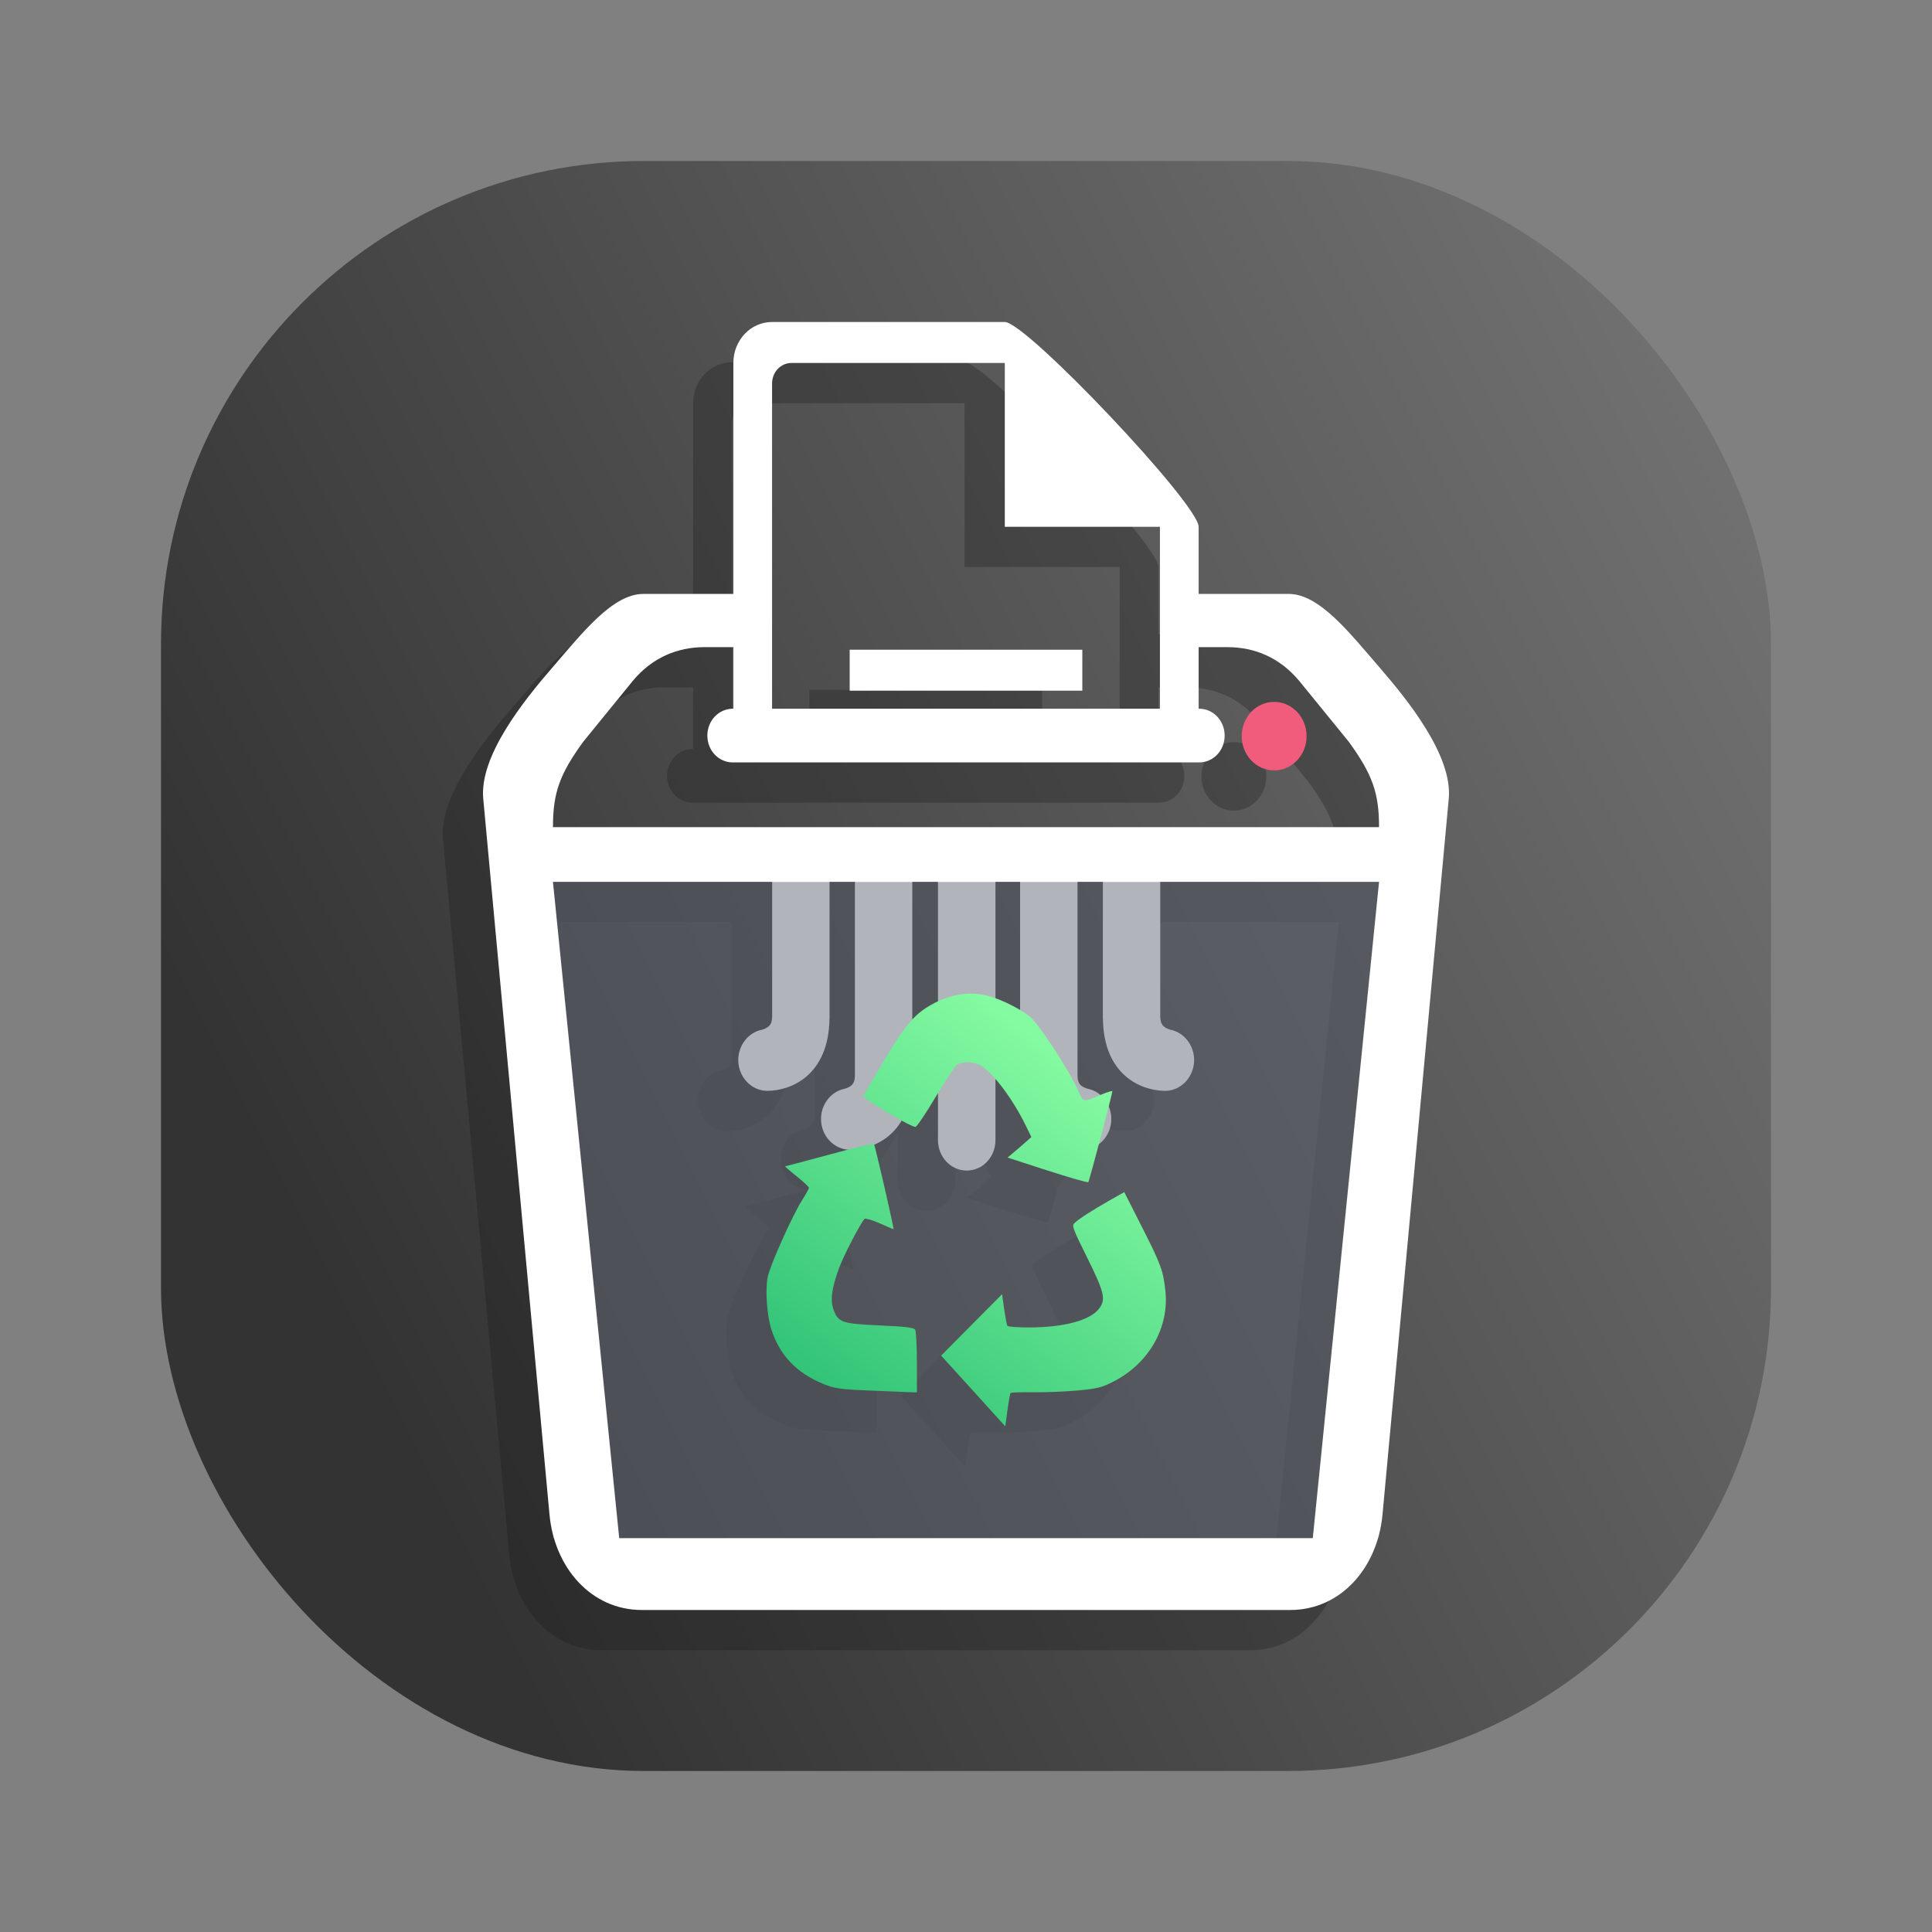 <svg width="24" height="24" viewBox="0 0 24 24" fill="none" xmlns="http://www.w3.org/2000/svg">
<rect x="0" y="0" width="24" height="24" fill="#808080" stroke="none"/>
<rect x="2" y="2" width="20" height="20" rx="6" fill="url(#paint0_linear_37_70)"/>
<g opacity="0.3">
<path d="M9.448 10.81C9.251 10.81 9.092 10.978 9.092 11.187V13.134C9.087 13.188 9.088 13.255 8.968 13.291C8.884 13.307 8.809 13.354 8.755 13.423C8.701 13.492 8.671 13.578 8.671 13.668C8.671 13.768 8.708 13.864 8.775 13.936C8.841 14.008 8.932 14.049 9.027 14.051V14.051C9.028 14.051 9.03 14.051 9.032 14.051C9.032 14.051 9.033 14.051 9.034 14.051C9.035 14.051 9.036 14.051 9.037 14.051C9.337 14.047 9.793 13.851 9.804 13.158C9.804 13.152 9.805 13.145 9.805 13.139V11.187C9.805 10.978 9.646 10.81 9.448 10.81Z" fill="#181818"/>
<path d="M11.509 10.858C11.312 10.858 11.152 11.027 11.152 11.235V14.664C11.152 14.873 11.312 15.041 11.509 15.041C11.707 15.041 11.866 14.873 11.866 14.664V11.235C11.866 11.027 11.707 10.858 11.509 10.858Z" fill="#181818"/>
<path d="M10.476 10.848C10.279 10.848 10.12 11.015 10.12 11.224V13.867C10.115 13.921 10.117 13.988 9.996 14.024C9.824 14.057 9.699 14.216 9.699 14.4C9.699 14.609 9.858 14.779 10.055 14.783V14.783C10.057 14.783 10.059 14.783 10.06 14.783C10.061 14.783 10.062 14.783 10.062 14.783C10.063 14.783 10.064 14.783 10.065 14.783C10.366 14.779 10.822 14.583 10.833 13.89C10.833 13.884 10.833 13.878 10.833 13.871V11.224C10.833 11.015 10.674 10.848 10.476 10.848Z" fill="#181818"/>
<path d="M13.557 10.81C13.754 10.81 13.913 10.978 13.913 11.187V13.134C13.918 13.188 13.917 13.255 14.037 13.291C14.12 13.307 14.196 13.354 14.25 13.423C14.304 13.492 14.334 13.578 14.334 13.668C14.334 13.768 14.296 13.864 14.23 13.936C14.163 14.008 14.073 14.049 13.978 14.051V14.051C13.976 14.051 13.975 14.051 13.973 14.051C13.972 14.051 13.972 14.051 13.971 14.051C13.97 14.051 13.969 14.051 13.968 14.051C13.668 14.047 13.211 13.851 13.201 13.158C13.2 13.152 13.2 13.145 13.2 13.139V11.187C13.2 10.978 13.359 10.81 13.557 10.81Z" fill="#181818"/>
<path d="M12.528 10.848C12.726 10.848 12.885 11.015 12.885 11.224V13.867C12.889 13.921 12.888 13.988 13.009 14.024C13.181 14.057 13.305 14.216 13.305 14.4C13.305 14.609 13.147 14.779 12.949 14.783V14.783C12.948 14.783 12.946 14.783 12.944 14.783C12.944 14.783 12.943 14.783 12.943 14.783C12.942 14.783 12.941 14.783 12.94 14.783C12.639 14.779 12.183 14.583 12.172 13.89C12.172 13.884 12.172 13.878 12.172 13.871V11.224C12.172 11.015 12.331 10.848 12.528 10.848Z" fill="#181818"/>
<path opacity="0.5" d="M6.369 11.455V19.607H16.636V11.455H6.369Z" fill="#181818"/>
<path d="M7.49 7.878C7.109 7.878 6.732 8.366 6.369 8.784C6.006 9.203 5.454 9.89 5.503 10.421L6.326 19.314C6.386 19.968 6.838 20.5 7.474 20.5H15.526C16.162 20.5 16.614 19.968 16.674 19.314L17.497 10.421C17.546 9.89 16.994 9.203 16.631 8.784C16.268 8.366 15.891 7.878 15.51 7.878H14.121V8.539H14.748C15.086 8.539 15.399 8.67 15.639 8.958L16.254 9.713C16.549 10.119 16.631 10.35 16.631 10.775H6.369C6.369 10.35 6.451 10.119 6.746 9.713L7.361 8.958C7.6 8.67 7.914 8.539 8.251 8.539H8.83V7.878H7.49ZM6.369 11.455H16.631L15.808 19.607H7.192L6.369 11.455Z" fill="#181818"/>
<path d="M15.328 10.07C15.55 10.07 15.731 9.88 15.731 9.645C15.731 9.409 15.55 9.219 15.328 9.219C15.105 9.219 14.925 9.409 14.925 9.645C14.925 9.88 15.105 10.07 15.328 10.07Z" fill="#181818"/>
<path d="M9.091 4.5C8.824 4.5 8.61 4.727 8.61 5.009V9.577H9.091V5.263C9.091 5.122 9.199 5.009 9.332 5.009H11.982V7.044H13.909V9.577H14.39V7.044C14.39 6.762 12.249 4.5 11.982 4.5H9.091ZM10.055 8.571V9.08H12.945V8.571H10.055Z" fill="#181818"/>
<path d="M14.713 9.638C14.713 9.453 14.572 9.304 14.397 9.304H8.603C8.427 9.304 8.287 9.453 8.287 9.638C8.287 9.823 8.427 9.971 8.603 9.971H14.397C14.572 9.971 14.713 9.823 14.713 9.638Z" fill="#181818"/>
<path d="M11.59 17.779L11.191 17.34L11.57 16.958L11.948 16.577L11.974 16.762C11.989 16.864 12.006 16.957 12.013 16.969C12.02 16.981 12.142 16.991 12.284 16.99C12.723 16.989 13.046 16.901 13.156 16.753C13.239 16.642 13.218 16.552 13.006 16.124C12.822 15.754 12.812 15.725 12.85 15.691C12.909 15.637 13.073 15.531 13.282 15.413L13.466 15.309L13.691 15.753C13.923 16.21 13.951 16.288 13.977 16.539C14.025 16.993 13.771 17.436 13.336 17.66C13.189 17.736 13.133 17.75 12.89 17.773C12.737 17.787 12.49 17.797 12.34 17.795C12.19 17.793 12.061 17.797 12.054 17.804C12.048 17.811 12.03 17.908 12.015 18.018L11.988 18.219L11.59 17.779ZM10.266 17.772C9.932 17.758 9.865 17.747 9.727 17.691C9.398 17.557 9.187 17.337 9.084 17.02C9.027 16.844 9.004 16.525 9.037 16.363C9.067 16.215 9.344 15.597 9.465 15.407C9.511 15.335 9.549 15.267 9.549 15.255C9.549 15.244 9.48 15.179 9.395 15.111C9.311 15.044 9.247 14.988 9.254 14.988C9.261 14.988 9.509 14.922 9.805 14.842C10.101 14.761 10.349 14.702 10.356 14.709C10.369 14.722 10.61 15.77 10.6 15.77C10.598 15.77 10.52 15.737 10.427 15.696C10.333 15.655 10.249 15.631 10.24 15.641C10.187 15.697 9.978 16.101 9.92 16.26C9.831 16.503 9.811 16.661 9.857 16.776C9.917 16.929 9.959 16.943 10.428 16.965C10.747 16.979 10.853 16.992 10.869 17.018C10.88 17.037 10.889 17.22 10.89 17.424L10.89 17.797L10.769 17.793C10.702 17.791 10.476 17.781 10.266 17.772ZM12.511 15.04L12.016 14.88L12.104 14.806C12.153 14.765 12.219 14.708 12.252 14.678L12.312 14.625L12.243 14.483C12.085 14.16 11.85 13.843 11.691 13.741C11.606 13.686 11.451 13.68 11.386 13.728C11.361 13.746 11.242 13.928 11.121 14.13C11 14.333 10.888 14.499 10.872 14.499C10.818 14.5 10.32 14.21 10.225 14.122C10.221 14.119 10.334 13.922 10.475 13.686C10.758 13.212 10.869 13.085 11.108 12.96C11.306 12.857 11.517 12.821 11.712 12.857C11.877 12.886 12.14 13.009 12.29 13.126C12.397 13.209 12.776 13.786 12.885 14.03C12.961 14.202 12.943 14.198 13.185 14.096C13.258 14.065 13.318 14.047 13.318 14.056C13.319 14.087 13.032 15.171 13.019 15.185C13.011 15.193 12.783 15.128 12.511 15.04Z" fill="url(#paint1_linear_37_70)"/>
</g>
<path d="M9.948 10.31C9.751 10.31 9.592 10.478 9.592 10.687V12.634C9.587 12.688 9.588 12.755 9.468 12.791C9.384 12.807 9.309 12.854 9.255 12.923C9.201 12.992 9.171 13.078 9.171 13.168C9.171 13.268 9.208 13.364 9.275 13.436C9.341 13.508 9.432 13.549 9.527 13.551V13.551C9.528 13.551 9.53 13.551 9.532 13.551C9.532 13.551 9.533 13.551 9.534 13.551C9.535 13.551 9.536 13.551 9.537 13.551C9.837 13.547 10.293 13.351 10.304 12.658C10.304 12.652 10.305 12.645 10.305 12.639V10.687C10.305 10.478 10.146 10.31 9.948 10.31Z" fill="white"/>
<path d="M12.009 10.358C11.812 10.358 11.652 10.527 11.652 10.735V14.164C11.652 14.373 11.812 14.541 12.009 14.541C12.207 14.541 12.366 14.373 12.366 14.164V10.735C12.366 10.527 12.207 10.358 12.009 10.358Z" fill="white"/>
<path d="M10.976 10.348C10.779 10.348 10.62 10.515 10.62 10.724V13.367C10.615 13.421 10.617 13.488 10.496 13.524C10.324 13.557 10.199 13.716 10.199 13.9C10.199 14.109 10.358 14.279 10.555 14.283V14.283C10.557 14.283 10.559 14.283 10.56 14.283C10.561 14.283 10.562 14.283 10.562 14.283C10.563 14.283 10.564 14.283 10.565 14.283C10.866 14.279 11.322 14.083 11.333 13.39C11.333 13.384 11.333 13.378 11.333 13.371V10.724C11.333 10.515 11.174 10.348 10.976 10.348Z" fill="white"/>
<path d="M14.057 10.31C14.254 10.31 14.413 10.478 14.413 10.687V12.634C14.418 12.688 14.417 12.755 14.537 12.791C14.62 12.807 14.696 12.854 14.75 12.923C14.804 12.992 14.834 13.078 14.834 13.168C14.834 13.268 14.796 13.364 14.73 13.436C14.663 13.508 14.573 13.549 14.478 13.551V13.551C14.476 13.551 14.475 13.551 14.473 13.551C14.472 13.551 14.472 13.551 14.471 13.551C14.47 13.551 14.469 13.551 14.468 13.551C14.168 13.547 13.711 13.351 13.701 12.658C13.7 12.652 13.7 12.645 13.7 12.639V10.687C13.7 10.478 13.859 10.31 14.057 10.31Z" fill="white"/>
<path d="M13.028 10.348C13.226 10.348 13.385 10.515 13.385 10.724V13.367C13.389 13.421 13.388 13.488 13.509 13.524C13.681 13.557 13.805 13.716 13.805 13.9C13.805 14.109 13.647 14.279 13.449 14.283V14.283C13.448 14.283 13.446 14.283 13.444 14.283C13.444 14.283 13.443 14.283 13.443 14.283C13.442 14.283 13.441 14.283 13.44 14.283C13.139 14.279 12.683 14.083 12.672 13.39C12.672 13.384 12.672 13.378 12.672 13.371V10.724C12.672 10.515 12.831 10.348 13.028 10.348Z" fill="white"/>
<path opacity="0.5" d="M6.869 10.955V19.107H17.136V10.955H6.869Z" fill="#656D78"/>
<path d="M7.99 7.378C7.609 7.378 7.232 7.866 6.869 8.284C6.506 8.703 5.954 9.39 6.003 9.921L6.826 18.814C6.886 19.468 7.338 20 7.974 20H16.026C16.662 20 17.114 19.468 17.174 18.814L17.997 9.921C18.046 9.39 17.494 8.703 17.131 8.284C16.768 7.866 16.391 7.378 16.01 7.378H14.621V8.039H15.248C15.586 8.039 15.899 8.17 16.139 8.458L16.754 9.213C17.049 9.619 17.131 9.85 17.131 10.275H6.869C6.869 9.85 6.951 9.619 7.246 9.213L7.861 8.458C8.1 8.17 8.414 8.039 8.751 8.039H9.33V7.378H7.99ZM6.869 10.955H17.131L16.308 19.107H7.692L6.869 10.955Z" fill="white"/>
<path d="M15.828 9.57C16.05 9.57 16.231 9.38 16.231 9.145C16.231 8.909 16.05 8.719 15.828 8.719C15.605 8.719 15.425 8.909 15.425 9.145C15.425 9.38 15.605 9.57 15.828 9.57Z" fill="#F15C7C"/>
<path d="M9.591 4C9.324 4 9.11 4.227 9.11 4.509V9.077H9.591V4.763C9.591 4.622 9.699 4.509 9.832 4.509H12.482V6.544H14.409V9.077H14.89V6.544C14.89 6.262 12.749 4 12.482 4H9.591ZM10.555 8.071V8.58H13.445V8.071H10.555Z" fill="white"/>
<path d="M15.213 9.138C15.213 8.953 15.072 8.804 14.897 8.804H9.103C8.927 8.804 8.787 8.953 8.787 9.138C8.787 9.323 8.927 9.471 9.103 9.471H14.897C15.072 9.471 15.213 9.323 15.213 9.138Z" fill="white"/>
<path d="M12.09 17.279L11.691 16.84L12.07 16.458L12.448 16.077L12.474 16.262C12.489 16.364 12.506 16.457 12.513 16.469C12.52 16.481 12.642 16.491 12.784 16.49C13.223 16.489 13.546 16.401 13.656 16.253C13.739 16.142 13.718 16.052 13.506 15.624C13.322 15.254 13.312 15.225 13.35 15.191C13.409 15.137 13.573 15.031 13.782 14.913L13.966 14.809L14.191 15.253C14.423 15.71 14.451 15.788 14.477 16.039C14.525 16.493 14.271 16.936 13.836 17.16C13.689 17.236 13.633 17.25 13.39 17.273C13.237 17.287 12.99 17.297 12.84 17.295C12.69 17.293 12.561 17.297 12.554 17.304C12.548 17.311 12.53 17.408 12.515 17.518L12.488 17.719L12.09 17.279ZM10.766 17.272C10.432 17.258 10.365 17.247 10.226 17.191C9.898 17.057 9.687 16.837 9.584 16.52C9.527 16.344 9.504 16.025 9.537 15.863C9.567 15.716 9.844 15.097 9.965 14.907C10.011 14.835 10.049 14.767 10.049 14.755C10.049 14.744 9.98 14.679 9.895 14.611C9.811 14.544 9.747 14.488 9.754 14.488C9.761 14.488 10.009 14.422 10.305 14.342C10.601 14.261 10.849 14.202 10.856 14.209C10.869 14.222 11.11 15.27 11.1 15.27C11.098 15.27 11.02 15.237 10.927 15.196C10.833 15.155 10.749 15.131 10.74 15.141C10.687 15.197 10.478 15.601 10.42 15.76C10.331 16.003 10.311 16.161 10.357 16.276C10.417 16.429 10.459 16.443 10.928 16.465C11.247 16.479 11.353 16.492 11.369 16.518C11.38 16.537 11.389 16.72 11.39 16.924L11.39 17.297L11.269 17.293C11.202 17.291 10.976 17.281 10.766 17.272ZM13.011 14.54L12.516 14.38L12.604 14.306C12.653 14.265 12.719 14.208 12.752 14.178L12.812 14.125L12.743 13.983C12.585 13.66 12.35 13.343 12.191 13.241C12.106 13.186 11.951 13.18 11.886 13.228C11.861 13.246 11.742 13.428 11.621 13.63C11.5 13.833 11.388 13.999 11.372 13.999C11.318 14 10.82 13.71 10.725 13.622C10.721 13.619 10.834 13.422 10.975 13.186C11.258 12.712 11.369 12.585 11.608 12.46C11.806 12.357 12.017 12.321 12.212 12.357C12.377 12.386 12.64 12.509 12.79 12.626C12.897 12.709 13.276 13.286 13.385 13.53C13.461 13.702 13.443 13.698 13.685 13.596C13.758 13.565 13.818 13.547 13.818 13.556C13.819 13.587 13.532 14.671 13.519 14.685C13.511 14.693 13.283 14.628 13.011 14.54Z" fill="url(#paint2_linear_37_70)"/>
<defs>
<linearGradient id="paint0_linear_37_70" x1="22" y1="2" x2="2" y2="12" gradientUnits="userSpaceOnUse">
<stop stop-color="#777777"/>
<stop offset="1" stop-color="#333333"/>
</linearGradient>
<linearGradient id="paint1_linear_37_70" x1="12.5" y1="13.499" x2="9.499" y2="17.499" gradientUnits="userSpaceOnUse">
<stop stop-color="#181818"/>
<stop offset="1" stop-color="#181818"/>
</linearGradient>
<linearGradient id="paint2_linear_37_70" x1="13" y1="12.999" x2="9.999" y2="16.999" gradientUnits="userSpaceOnUse">
<stop stop-color="#84FAA1"/>
<stop offset="1" stop-color="#33C478"/>
</linearGradient>
</defs>
</svg>
